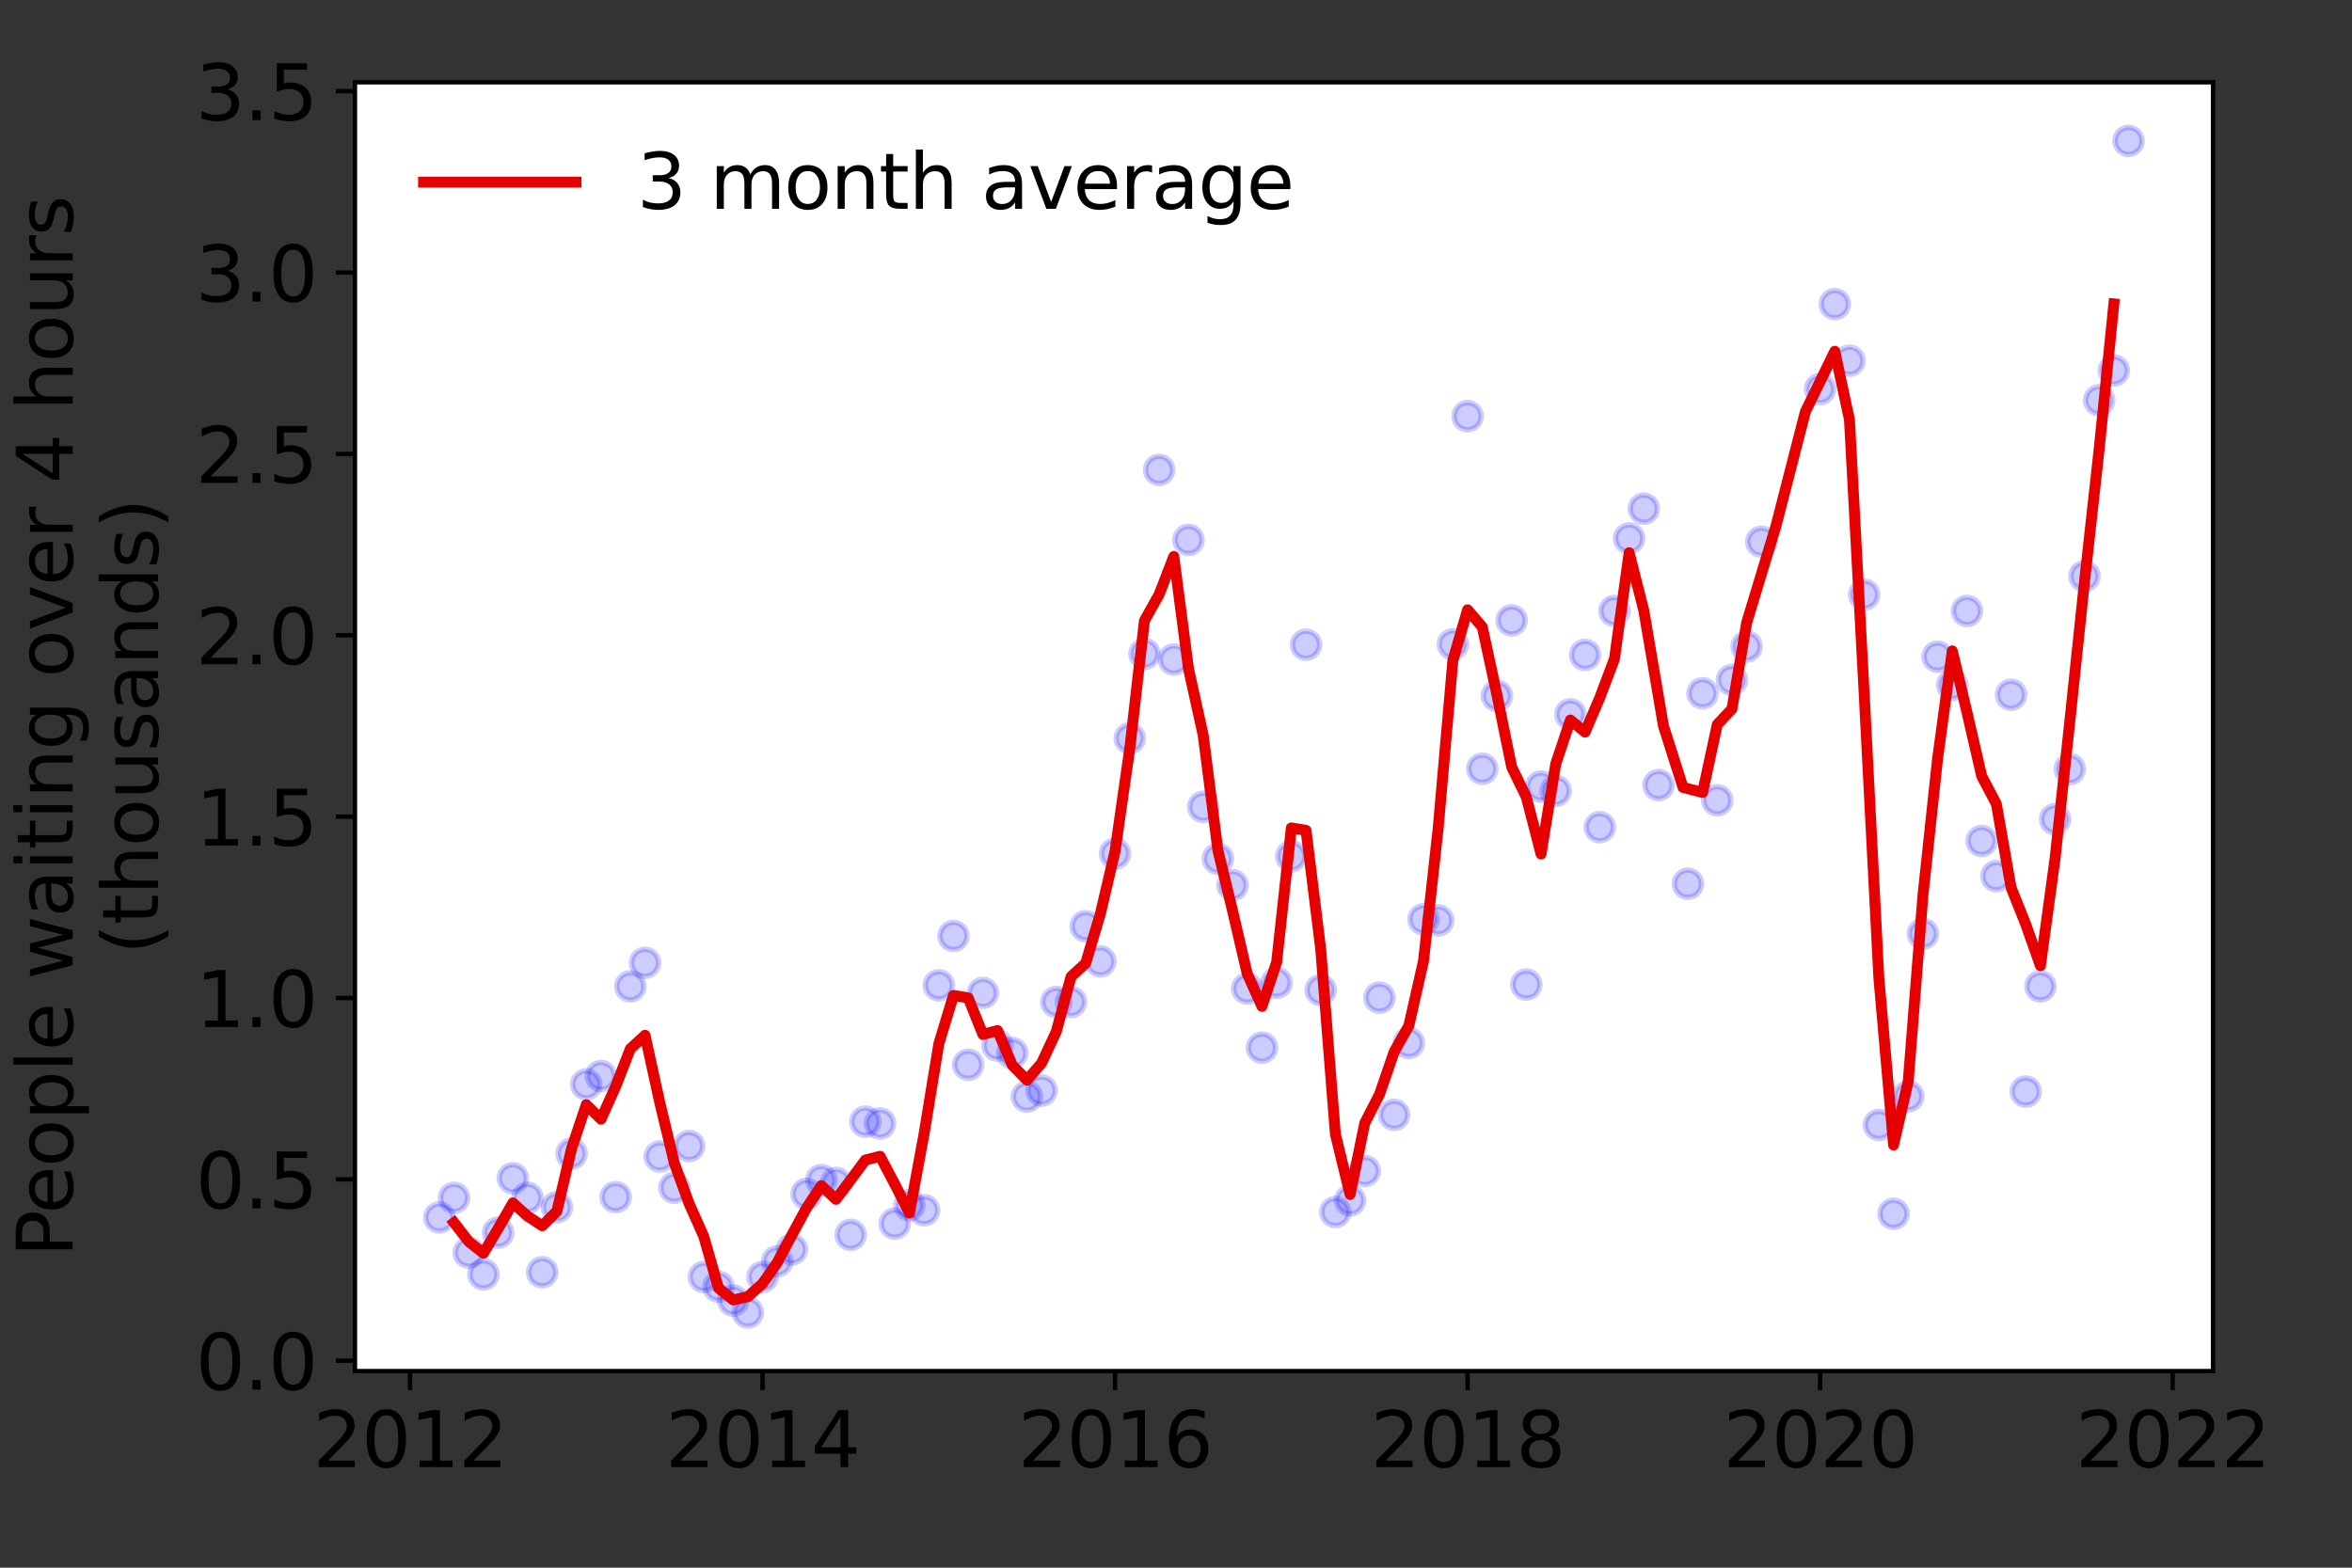 <?xml version="1.0" encoding="utf-8" standalone="no"?>
<!DOCTYPE svg PUBLIC "-//W3C//DTD SVG 1.1//EN"
  "http://www.w3.org/Graphics/SVG/1.1/DTD/svg11.dtd">
<svg height="288pt" version="1.1" viewBox="0 0 432 288" width="432pt" xmlns="http://www.w3.org/2000/svg" xmlns:xlink="http://www.w3.org/1999/xlink">
 <rect x="0" y="0" width="432" height="288" fill="#333333" stroke="none"/>
 <defs>
  <style type="text/css">*{stroke-linecap:butt;stroke-linejoin:round;}</style>
 </defs>
 <g id="figure_1">
  <g id="patch_1">
   <path d="M 0 288 
L 432 288 
L 432 0 
L 0 0 
z
" style="fill:none;"/>
  </g>
  <g id="axes_1">
   <g id="patch_2">
    <path d="M 65.195 251.88 
L 406.471 251.88 
L 406.471 15.12 
L 65.195 15.12 
z
" style="fill:#ffffff;"/>
   </g>
   <g id="matplotlib.axis_1">
    <g id="xtick_1">
     <g id="line2d_1">
      <defs>
       <path d="M 0 0 
L 0 3.5 
" id="ma2e2f366ff" style="stroke:#000000;stroke-width:0.8;"/>
      </defs>
      <g>
       <use style="stroke:#000000;stroke-width:0.8;" x="75.312" xlink:href="#ma2e2f366ff" y="251.88"/>
      </g>
     </g>
     <g id="text_1">
      <!-- 2012 -->
      <g transform="translate(57.497 269.518)scale(0.14 -0.14)">
       <defs>
        <path d="M 1228 531 
L 3431 531 
L 3431 0 
L 469 0 
L 469 531 
Q 828 903 1448 1529 
Q 2069 2156 2228 2338 
Q 2531 2678 2651 2914 
Q 2772 3150 2772 3378 
Q 2772 3750 2511 3984 
Q 2250 4219 1831 4219 
Q 1534 4219 1204 4116 
Q 875 4013 500 3803 
L 500 4441 
Q 881 4594 1212 4672 
Q 1544 4750 1819 4750 
Q 2544 4750 2975 4387 
Q 3406 4025 3406 3419 
Q 3406 3131 3298 2873 
Q 3191 2616 2906 2266 
Q 2828 2175 2409 1742 
Q 1991 1309 1228 531 
z
" id="DejaVuSans-32" transform="scale(0.016)"/>
        <path d="M 2034 4250 
Q 1547 4250 1301 3770 
Q 1056 3291 1056 2328 
Q 1056 1369 1301 889 
Q 1547 409 2034 409 
Q 2525 409 2770 889 
Q 3016 1369 3016 2328 
Q 3016 3291 2770 3770 
Q 2525 4250 2034 4250 
z
M 2034 4750 
Q 2819 4750 3233 4129 
Q 3647 3509 3647 2328 
Q 3647 1150 3233 529 
Q 2819 -91 2034 -91 
Q 1250 -91 836 529 
Q 422 1150 422 2328 
Q 422 3509 836 4129 
Q 1250 4750 2034 4750 
z
" id="DejaVuSans-30" transform="scale(0.016)"/>
        <path d="M 794 531 
L 1825 531 
L 1825 4091 
L 703 3866 
L 703 4441 
L 1819 4666 
L 2450 4666 
L 2450 531 
L 3481 531 
L 3481 0 
L 794 0 
L 794 531 
z
" id="DejaVuSans-31" transform="scale(0.016)"/>
       </defs>
       <use xlink:href="#DejaVuSans-32"/>
       <use x="63.623" xlink:href="#DejaVuSans-30"/>
       <use x="127.246" xlink:href="#DejaVuSans-31"/>
       <use x="190.869" xlink:href="#DejaVuSans-32"/>
      </g>
     </g>
    </g>
    <g id="xtick_2">
     <g id="line2d_2">
      <g>
       <use style="stroke:#000000;stroke-width:0.8;" x="140.06" xlink:href="#ma2e2f366ff" y="251.88"/>
      </g>
     </g>
     <g id="text_2">
      <!-- 2014 -->
      <g transform="translate(122.245 269.518)scale(0.14 -0.14)">
       <defs>
        <path d="M 2419 4116 
L 825 1625 
L 2419 1625 
L 2419 4116 
z
M 2253 4666 
L 3047 4666 
L 3047 1625 
L 3713 1625 
L 3713 1100 
L 3047 1100 
L 3047 0 
L 2419 0 
L 2419 1100 
L 313 1100 
L 313 1709 
L 2253 4666 
z
" id="DejaVuSans-34" transform="scale(0.016)"/>
       </defs>
       <use xlink:href="#DejaVuSans-32"/>
       <use x="63.623" xlink:href="#DejaVuSans-30"/>
       <use x="127.246" xlink:href="#DejaVuSans-31"/>
       <use x="190.869" xlink:href="#DejaVuSans-34"/>
      </g>
     </g>
    </g>
    <g id="xtick_3">
     <g id="line2d_3">
      <g>
       <use style="stroke:#000000;stroke-width:0.8;" x="204.808" xlink:href="#ma2e2f366ff" y="251.88"/>
      </g>
     </g>
     <g id="text_3">
      <!-- 2016 -->
      <g transform="translate(186.993 269.518)scale(0.14 -0.14)">
       <defs>
        <path d="M 2113 2584 
Q 1688 2584 1439 2293 
Q 1191 2003 1191 1497 
Q 1191 994 1439 701 
Q 1688 409 2113 409 
Q 2538 409 2786 701 
Q 3034 994 3034 1497 
Q 3034 2003 2786 2293 
Q 2538 2584 2113 2584 
z
M 3366 4563 
L 3366 3988 
Q 3128 4100 2886 4159 
Q 2644 4219 2406 4219 
Q 1781 4219 1451 3797 
Q 1122 3375 1075 2522 
Q 1259 2794 1537 2939 
Q 1816 3084 2150 3084 
Q 2853 3084 3261 2657 
Q 3669 2231 3669 1497 
Q 3669 778 3244 343 
Q 2819 -91 2113 -91 
Q 1303 -91 875 529 
Q 447 1150 447 2328 
Q 447 3434 972 4092 
Q 1497 4750 2381 4750 
Q 2619 4750 2861 4703 
Q 3103 4656 3366 4563 
z
" id="DejaVuSans-36" transform="scale(0.016)"/>
       </defs>
       <use xlink:href="#DejaVuSans-32"/>
       <use x="63.623" xlink:href="#DejaVuSans-30"/>
       <use x="127.246" xlink:href="#DejaVuSans-31"/>
       <use x="190.869" xlink:href="#DejaVuSans-36"/>
      </g>
     </g>
    </g>
    <g id="xtick_4">
     <g id="line2d_4">
      <g>
       <use style="stroke:#000000;stroke-width:0.8;" x="269.556" xlink:href="#ma2e2f366ff" y="251.88"/>
      </g>
     </g>
     <g id="text_4">
      <!-- 2018 -->
      <g transform="translate(251.741 269.518)scale(0.14 -0.14)">
       <defs>
        <path d="M 2034 2216 
Q 1584 2216 1326 1975 
Q 1069 1734 1069 1313 
Q 1069 891 1326 650 
Q 1584 409 2034 409 
Q 2484 409 2743 651 
Q 3003 894 3003 1313 
Q 3003 1734 2745 1975 
Q 2488 2216 2034 2216 
z
M 1403 2484 
Q 997 2584 770 2862 
Q 544 3141 544 3541 
Q 544 4100 942 4425 
Q 1341 4750 2034 4750 
Q 2731 4750 3128 4425 
Q 3525 4100 3525 3541 
Q 3525 3141 3298 2862 
Q 3072 2584 2669 2484 
Q 3125 2378 3379 2068 
Q 3634 1759 3634 1313 
Q 3634 634 3220 271 
Q 2806 -91 2034 -91 
Q 1263 -91 848 271 
Q 434 634 434 1313 
Q 434 1759 690 2068 
Q 947 2378 1403 2484 
z
M 1172 3481 
Q 1172 3119 1398 2916 
Q 1625 2713 2034 2713 
Q 2441 2713 2670 2916 
Q 2900 3119 2900 3481 
Q 2900 3844 2670 4047 
Q 2441 4250 2034 4250 
Q 1625 4250 1398 4047 
Q 1172 3844 1172 3481 
z
" id="DejaVuSans-38" transform="scale(0.016)"/>
       </defs>
       <use xlink:href="#DejaVuSans-32"/>
       <use x="63.623" xlink:href="#DejaVuSans-30"/>
       <use x="127.246" xlink:href="#DejaVuSans-31"/>
       <use x="190.869" xlink:href="#DejaVuSans-38"/>
      </g>
     </g>
    </g>
    <g id="xtick_5">
     <g id="line2d_5">
      <g>
       <use style="stroke:#000000;stroke-width:0.8;" x="334.304" xlink:href="#ma2e2f366ff" y="251.88"/>
      </g>
     </g>
     <g id="text_5">
      <!-- 2020 -->
      <g transform="translate(316.489 269.518)scale(0.14 -0.14)">
       <use xlink:href="#DejaVuSans-32"/>
       <use x="63.623" xlink:href="#DejaVuSans-30"/>
       <use x="127.246" xlink:href="#DejaVuSans-32"/>
       <use x="190.869" xlink:href="#DejaVuSans-30"/>
      </g>
     </g>
    </g>
    <g id="xtick_6">
     <g id="line2d_6">
      <g>
       <use style="stroke:#000000;stroke-width:0.8;" x="399.052" xlink:href="#ma2e2f366ff" y="251.88"/>
      </g>
     </g>
     <g id="text_6">
      <!-- 2022 -->
      <g transform="translate(381.237 269.518)scale(0.14 -0.14)">
       <use xlink:href="#DejaVuSans-32"/>
       <use x="63.623" xlink:href="#DejaVuSans-30"/>
       <use x="127.246" xlink:href="#DejaVuSans-32"/>
       <use x="190.869" xlink:href="#DejaVuSans-32"/>
      </g>
     </g>
    </g>
   </g>
   <g id="matplotlib.axis_2">
    <g id="ytick_1">
     <g id="line2d_7">
      <defs>
       <path d="M 0 0 
L -3.5 0 
" id="m49332eaa9b" style="stroke:#000000;stroke-width:0.8;"/>
      </defs>
      <g>
       <use style="stroke:#000000;stroke-width:0.8;" x="65.195" xlink:href="#m49332eaa9b" y="249.981"/>
      </g>
     </g>
     <g id="text_7">
      <!-- 0.0 -->
      <g transform="translate(35.931 255.3)scale(0.14 -0.14)">
       <defs>
        <path d="M 684 794 
L 1344 794 
L 1344 0 
L 684 0 
L 684 794 
z
" id="DejaVuSans-2e" transform="scale(0.016)"/>
       </defs>
       <use xlink:href="#DejaVuSans-30"/>
       <use x="63.623" xlink:href="#DejaVuSans-2e"/>
       <use x="95.41" xlink:href="#DejaVuSans-30"/>
      </g>
     </g>
    </g>
    <g id="ytick_2">
     <g id="line2d_8">
      <g>
       <use style="stroke:#000000;stroke-width:0.8;" x="65.195" xlink:href="#m49332eaa9b" y="216.663"/>
      </g>
     </g>
     <g id="text_8">
      <!-- 0.5 -->
      <g transform="translate(35.931 221.981)scale(0.14 -0.14)">
       <defs>
        <path d="M 691 4666 
L 3169 4666 
L 3169 4134 
L 1269 4134 
L 1269 2991 
Q 1406 3038 1543 3061 
Q 1681 3084 1819 3084 
Q 2600 3084 3056 2656 
Q 3513 2228 3513 1497 
Q 3513 744 3044 326 
Q 2575 -91 1722 -91 
Q 1428 -91 1123 -41 
Q 819 9 494 109 
L 494 744 
Q 775 591 1075 516 
Q 1375 441 1709 441 
Q 2250 441 2565 725 
Q 2881 1009 2881 1497 
Q 2881 1984 2565 2268 
Q 2250 2553 1709 2553 
Q 1456 2553 1204 2497 
Q 953 2441 691 2322 
L 691 4666 
z
" id="DejaVuSans-35" transform="scale(0.016)"/>
       </defs>
       <use xlink:href="#DejaVuSans-30"/>
       <use x="63.623" xlink:href="#DejaVuSans-2e"/>
       <use x="95.41" xlink:href="#DejaVuSans-35"/>
      </g>
     </g>
    </g>
    <g id="ytick_3">
     <g id="line2d_9">
      <g>
       <use style="stroke:#000000;stroke-width:0.8;" x="65.195" xlink:href="#m49332eaa9b" y="183.344"/>
      </g>
     </g>
     <g id="text_9">
      <!-- 1.0 -->
      <g transform="translate(35.931 188.663)scale(0.14 -0.14)">
       <use xlink:href="#DejaVuSans-31"/>
       <use x="63.623" xlink:href="#DejaVuSans-2e"/>
       <use x="95.41" xlink:href="#DejaVuSans-30"/>
      </g>
     </g>
    </g>
    <g id="ytick_4">
     <g id="line2d_10">
      <g>
       <use style="stroke:#000000;stroke-width:0.8;" x="65.195" xlink:href="#m49332eaa9b" y="150.026"/>
      </g>
     </g>
     <g id="text_10">
      <!-- 1.5 -->
      <g transform="translate(35.931 155.345)scale(0.14 -0.14)">
       <use xlink:href="#DejaVuSans-31"/>
       <use x="63.623" xlink:href="#DejaVuSans-2e"/>
       <use x="95.41" xlink:href="#DejaVuSans-35"/>
      </g>
     </g>
    </g>
    <g id="ytick_5">
     <g id="line2d_11">
      <g>
       <use style="stroke:#000000;stroke-width:0.8;" x="65.195" xlink:href="#m49332eaa9b" y="116.708"/>
      </g>
     </g>
     <g id="text_11">
      <!-- 2.0 -->
      <g transform="translate(35.931 122.026)scale(0.14 -0.14)">
       <use xlink:href="#DejaVuSans-32"/>
       <use x="63.623" xlink:href="#DejaVuSans-2e"/>
       <use x="95.41" xlink:href="#DejaVuSans-30"/>
      </g>
     </g>
    </g>
    <g id="ytick_6">
     <g id="line2d_12">
      <g>
       <use style="stroke:#000000;stroke-width:0.8;" x="65.195" xlink:href="#m49332eaa9b" y="83.389"/>
      </g>
     </g>
     <g id="text_12">
      <!-- 2.5 -->
      <g transform="translate(35.931 88.708)scale(0.14 -0.14)">
       <use xlink:href="#DejaVuSans-32"/>
       <use x="63.623" xlink:href="#DejaVuSans-2e"/>
       <use x="95.41" xlink:href="#DejaVuSans-35"/>
      </g>
     </g>
    </g>
    <g id="ytick_7">
     <g id="line2d_13">
      <g>
       <use style="stroke:#000000;stroke-width:0.8;" x="65.195" xlink:href="#m49332eaa9b" y="50.071"/>
      </g>
     </g>
     <g id="text_13">
      <!-- 3.0 -->
      <g transform="translate(35.931 55.39)scale(0.14 -0.14)">
       <defs>
        <path d="M 2597 2516 
Q 3050 2419 3304 2112 
Q 3559 1806 3559 1356 
Q 3559 666 3084 287 
Q 2609 -91 1734 -91 
Q 1441 -91 1130 -33 
Q 819 25 488 141 
L 488 750 
Q 750 597 1062 519 
Q 1375 441 1716 441 
Q 2309 441 2620 675 
Q 2931 909 2931 1356 
Q 2931 1769 2642 2001 
Q 2353 2234 1838 2234 
L 1294 2234 
L 1294 2753 
L 1863 2753 
Q 2328 2753 2575 2939 
Q 2822 3125 2822 3475 
Q 2822 3834 2567 4026 
Q 2313 4219 1838 4219 
Q 1578 4219 1281 4162 
Q 984 4106 628 3988 
L 628 4550 
Q 988 4650 1302 4700 
Q 1616 4750 1894 4750 
Q 2613 4750 3031 4423 
Q 3450 4097 3450 3541 
Q 3450 3153 3228 2886 
Q 3006 2619 2597 2516 
z
" id="DejaVuSans-33" transform="scale(0.016)"/>
       </defs>
       <use xlink:href="#DejaVuSans-33"/>
       <use x="63.623" xlink:href="#DejaVuSans-2e"/>
       <use x="95.41" xlink:href="#DejaVuSans-30"/>
      </g>
     </g>
    </g>
    <g id="ytick_8">
     <g id="line2d_14">
      <g>
       <use style="stroke:#000000;stroke-width:0.8;" x="65.195" xlink:href="#m49332eaa9b" y="16.753"/>
      </g>
     </g>
     <g id="text_14">
      <!-- 3.5 -->
      <g transform="translate(35.931 22.072)scale(0.14 -0.14)">
       <use xlink:href="#DejaVuSans-33"/>
       <use x="63.623" xlink:href="#DejaVuSans-2e"/>
       <use x="95.41" xlink:href="#DejaVuSans-35"/>
      </g>
     </g>
    </g>
    <g id="text_15">
     <!-- People waiting over 4 hours -->
     <g transform="translate(13.342 230.925)rotate(-90)scale(0.14 -0.14)">
      <defs>
       <path d="M 1259 4147 
L 1259 2394 
L 2053 2394 
Q 2494 2394 2734 2622 
Q 2975 2850 2975 3272 
Q 2975 3691 2734 3919 
Q 2494 4147 2053 4147 
L 1259 4147 
z
M 628 4666 
L 2053 4666 
Q 2838 4666 3239 4311 
Q 3641 3956 3641 3272 
Q 3641 2581 3239 2228 
Q 2838 1875 2053 1875 
L 1259 1875 
L 1259 0 
L 628 0 
L 628 4666 
z
" id="DejaVuSans-50" transform="scale(0.016)"/>
       <path d="M 3597 1894 
L 3597 1613 
L 953 1613 
Q 991 1019 1311 708 
Q 1631 397 2203 397 
Q 2534 397 2845 478 
Q 3156 559 3463 722 
L 3463 178 
Q 3153 47 2828 -22 
Q 2503 -91 2169 -91 
Q 1331 -91 842 396 
Q 353 884 353 1716 
Q 353 2575 817 3079 
Q 1281 3584 2069 3584 
Q 2775 3584 3186 3129 
Q 3597 2675 3597 1894 
z
M 3022 2063 
Q 3016 2534 2758 2815 
Q 2500 3097 2075 3097 
Q 1594 3097 1305 2825 
Q 1016 2553 972 2059 
L 3022 2063 
z
" id="DejaVuSans-65" transform="scale(0.016)"/>
       <path d="M 1959 3097 
Q 1497 3097 1228 2736 
Q 959 2375 959 1747 
Q 959 1119 1226 758 
Q 1494 397 1959 397 
Q 2419 397 2687 759 
Q 2956 1122 2956 1747 
Q 2956 2369 2687 2733 
Q 2419 3097 1959 3097 
z
M 1959 3584 
Q 2709 3584 3137 3096 
Q 3566 2609 3566 1747 
Q 3566 888 3137 398 
Q 2709 -91 1959 -91 
Q 1206 -91 779 398 
Q 353 888 353 1747 
Q 353 2609 779 3096 
Q 1206 3584 1959 3584 
z
" id="DejaVuSans-6f" transform="scale(0.016)"/>
       <path d="M 1159 525 
L 1159 -1331 
L 581 -1331 
L 581 3500 
L 1159 3500 
L 1159 2969 
Q 1341 3281 1617 3432 
Q 1894 3584 2278 3584 
Q 2916 3584 3314 3078 
Q 3713 2572 3713 1747 
Q 3713 922 3314 415 
Q 2916 -91 2278 -91 
Q 1894 -91 1617 61 
Q 1341 213 1159 525 
z
M 3116 1747 
Q 3116 2381 2855 2742 
Q 2594 3103 2138 3103 
Q 1681 3103 1420 2742 
Q 1159 2381 1159 1747 
Q 1159 1113 1420 752 
Q 1681 391 2138 391 
Q 2594 391 2855 752 
Q 3116 1113 3116 1747 
z
" id="DejaVuSans-70" transform="scale(0.016)"/>
       <path d="M 603 4863 
L 1178 4863 
L 1178 0 
L 603 0 
L 603 4863 
z
" id="DejaVuSans-6c" transform="scale(0.016)"/>
       <path id="DejaVuSans-20" transform="scale(0.016)"/>
       <path d="M 269 3500 
L 844 3500 
L 1563 769 
L 2278 3500 
L 2956 3500 
L 3675 769 
L 4391 3500 
L 4966 3500 
L 4050 0 
L 3372 0 
L 2619 2869 
L 1863 0 
L 1184 0 
L 269 3500 
z
" id="DejaVuSans-77" transform="scale(0.016)"/>
       <path d="M 2194 1759 
Q 1497 1759 1228 1600 
Q 959 1441 959 1056 
Q 959 750 1161 570 
Q 1363 391 1709 391 
Q 2188 391 2477 730 
Q 2766 1069 2766 1631 
L 2766 1759 
L 2194 1759 
z
M 3341 1997 
L 3341 0 
L 2766 0 
L 2766 531 
Q 2569 213 2275 61 
Q 1981 -91 1556 -91 
Q 1019 -91 701 211 
Q 384 513 384 1019 
Q 384 1609 779 1909 
Q 1175 2209 1959 2209 
L 2766 2209 
L 2766 2266 
Q 2766 2663 2505 2880 
Q 2244 3097 1772 3097 
Q 1472 3097 1187 3025 
Q 903 2953 641 2809 
L 641 3341 
Q 956 3463 1253 3523 
Q 1550 3584 1831 3584 
Q 2591 3584 2966 3190 
Q 3341 2797 3341 1997 
z
" id="DejaVuSans-61" transform="scale(0.016)"/>
       <path d="M 603 3500 
L 1178 3500 
L 1178 0 
L 603 0 
L 603 3500 
z
M 603 4863 
L 1178 4863 
L 1178 4134 
L 603 4134 
L 603 4863 
z
" id="DejaVuSans-69" transform="scale(0.016)"/>
       <path d="M 1172 4494 
L 1172 3500 
L 2356 3500 
L 2356 3053 
L 1172 3053 
L 1172 1153 
Q 1172 725 1289 603 
Q 1406 481 1766 481 
L 2356 481 
L 2356 0 
L 1766 0 
Q 1100 0 847 248 
Q 594 497 594 1153 
L 594 3053 
L 172 3053 
L 172 3500 
L 594 3500 
L 594 4494 
L 1172 4494 
z
" id="DejaVuSans-74" transform="scale(0.016)"/>
       <path d="M 3513 2113 
L 3513 0 
L 2938 0 
L 2938 2094 
Q 2938 2591 2744 2837 
Q 2550 3084 2163 3084 
Q 1697 3084 1428 2787 
Q 1159 2491 1159 1978 
L 1159 0 
L 581 0 
L 581 3500 
L 1159 3500 
L 1159 2956 
Q 1366 3272 1645 3428 
Q 1925 3584 2291 3584 
Q 2894 3584 3203 3211 
Q 3513 2838 3513 2113 
z
" id="DejaVuSans-6e" transform="scale(0.016)"/>
       <path d="M 2906 1791 
Q 2906 2416 2648 2759 
Q 2391 3103 1925 3103 
Q 1463 3103 1205 2759 
Q 947 2416 947 1791 
Q 947 1169 1205 825 
Q 1463 481 1925 481 
Q 2391 481 2648 825 
Q 2906 1169 2906 1791 
z
M 3481 434 
Q 3481 -459 3084 -895 
Q 2688 -1331 1869 -1331 
Q 1566 -1331 1297 -1286 
Q 1028 -1241 775 -1147 
L 775 -588 
Q 1028 -725 1275 -790 
Q 1522 -856 1778 -856 
Q 2344 -856 2625 -561 
Q 2906 -266 2906 331 
L 2906 616 
Q 2728 306 2450 153 
Q 2172 0 1784 0 
Q 1141 0 747 490 
Q 353 981 353 1791 
Q 353 2603 747 3093 
Q 1141 3584 1784 3584 
Q 2172 3584 2450 3431 
Q 2728 3278 2906 2969 
L 2906 3500 
L 3481 3500 
L 3481 434 
z
" id="DejaVuSans-67" transform="scale(0.016)"/>
       <path d="M 191 3500 
L 800 3500 
L 1894 563 
L 2988 3500 
L 3597 3500 
L 2284 0 
L 1503 0 
L 191 3500 
z
" id="DejaVuSans-76" transform="scale(0.016)"/>
       <path d="M 2631 2963 
Q 2534 3019 2420 3045 
Q 2306 3072 2169 3072 
Q 1681 3072 1420 2755 
Q 1159 2438 1159 1844 
L 1159 0 
L 581 0 
L 581 3500 
L 1159 3500 
L 1159 2956 
Q 1341 3275 1631 3429 
Q 1922 3584 2338 3584 
Q 2397 3584 2469 3576 
Q 2541 3569 2628 3553 
L 2631 2963 
z
" id="DejaVuSans-72" transform="scale(0.016)"/>
       <path d="M 3513 2113 
L 3513 0 
L 2938 0 
L 2938 2094 
Q 2938 2591 2744 2837 
Q 2550 3084 2163 3084 
Q 1697 3084 1428 2787 
Q 1159 2491 1159 1978 
L 1159 0 
L 581 0 
L 581 4863 
L 1159 4863 
L 1159 2956 
Q 1366 3272 1645 3428 
Q 1925 3584 2291 3584 
Q 2894 3584 3203 3211 
Q 3513 2838 3513 2113 
z
" id="DejaVuSans-68" transform="scale(0.016)"/>
       <path d="M 544 1381 
L 544 3500 
L 1119 3500 
L 1119 1403 
Q 1119 906 1312 657 
Q 1506 409 1894 409 
Q 2359 409 2629 706 
Q 2900 1003 2900 1516 
L 2900 3500 
L 3475 3500 
L 3475 0 
L 2900 0 
L 2900 538 
Q 2691 219 2414 64 
Q 2138 -91 1772 -91 
Q 1169 -91 856 284 
Q 544 659 544 1381 
z
M 1991 3584 
L 1991 3584 
z
" id="DejaVuSans-75" transform="scale(0.016)"/>
       <path d="M 2834 3397 
L 2834 2853 
Q 2591 2978 2328 3040 
Q 2066 3103 1784 3103 
Q 1356 3103 1142 2972 
Q 928 2841 928 2578 
Q 928 2378 1081 2264 
Q 1234 2150 1697 2047 
L 1894 2003 
Q 2506 1872 2764 1633 
Q 3022 1394 3022 966 
Q 3022 478 2636 193 
Q 2250 -91 1575 -91 
Q 1294 -91 989 -36 
Q 684 19 347 128 
L 347 722 
Q 666 556 975 473 
Q 1284 391 1588 391 
Q 1994 391 2212 530 
Q 2431 669 2431 922 
Q 2431 1156 2273 1281 
Q 2116 1406 1581 1522 
L 1381 1569 
Q 847 1681 609 1914 
Q 372 2147 372 2553 
Q 372 3047 722 3315 
Q 1072 3584 1716 3584 
Q 2034 3584 2315 3537 
Q 2597 3491 2834 3397 
z
" id="DejaVuSans-73" transform="scale(0.016)"/>
      </defs>
      <use xlink:href="#DejaVuSans-50"/>
      <use x="56.678" xlink:href="#DejaVuSans-65"/>
      <use x="118.201" xlink:href="#DejaVuSans-6f"/>
      <use x="179.383" xlink:href="#DejaVuSans-70"/>
      <use x="242.859" xlink:href="#DejaVuSans-6c"/>
      <use x="270.643" xlink:href="#DejaVuSans-65"/>
      <use x="332.166" xlink:href="#DejaVuSans-20"/>
      <use x="363.953" xlink:href="#DejaVuSans-77"/>
      <use x="445.74" xlink:href="#DejaVuSans-61"/>
      <use x="507.02" xlink:href="#DejaVuSans-69"/>
      <use x="534.803" xlink:href="#DejaVuSans-74"/>
      <use x="574.012" xlink:href="#DejaVuSans-69"/>
      <use x="601.795" xlink:href="#DejaVuSans-6e"/>
      <use x="665.174" xlink:href="#DejaVuSans-67"/>
      <use x="728.65" xlink:href="#DejaVuSans-20"/>
      <use x="760.438" xlink:href="#DejaVuSans-6f"/>
      <use x="821.619" xlink:href="#DejaVuSans-76"/>
      <use x="880.799" xlink:href="#DejaVuSans-65"/>
      <use x="942.322" xlink:href="#DejaVuSans-72"/>
      <use x="983.436" xlink:href="#DejaVuSans-20"/>
      <use x="1015.223" xlink:href="#DejaVuSans-34"/>
      <use x="1078.846" xlink:href="#DejaVuSans-20"/>
      <use x="1110.633" xlink:href="#DejaVuSans-68"/>
      <use x="1174.012" xlink:href="#DejaVuSans-6f"/>
      <use x="1235.193" xlink:href="#DejaVuSans-75"/>
      <use x="1298.572" xlink:href="#DejaVuSans-72"/>
      <use x="1339.686" xlink:href="#DejaVuSans-73"/>
     </g>
     <!-- (thousands) -->
     <g transform="translate(29.019 175.325)rotate(-90)scale(0.14 -0.14)">
      <defs>
       <path d="M 1984 4856 
Q 1566 4138 1362 3434 
Q 1159 2731 1159 2009 
Q 1159 1288 1364 580 
Q 1569 -128 1984 -844 
L 1484 -844 
Q 1016 -109 783 600 
Q 550 1309 550 2009 
Q 550 2706 781 3412 
Q 1013 4119 1484 4856 
L 1984 4856 
z
" id="DejaVuSans-28" transform="scale(0.016)"/>
       <path d="M 2906 2969 
L 2906 4863 
L 3481 4863 
L 3481 0 
L 2906 0 
L 2906 525 
Q 2725 213 2448 61 
Q 2172 -91 1784 -91 
Q 1150 -91 751 415 
Q 353 922 353 1747 
Q 353 2572 751 3078 
Q 1150 3584 1784 3584 
Q 2172 3584 2448 3432 
Q 2725 3281 2906 2969 
z
M 947 1747 
Q 947 1113 1208 752 
Q 1469 391 1925 391 
Q 2381 391 2643 752 
Q 2906 1113 2906 1747 
Q 2906 2381 2643 2742 
Q 2381 3103 1925 3103 
Q 1469 3103 1208 2742 
Q 947 2381 947 1747 
z
" id="DejaVuSans-64" transform="scale(0.016)"/>
       <path d="M 513 4856 
L 1013 4856 
Q 1481 4119 1714 3412 
Q 1947 2706 1947 2009 
Q 1947 1309 1714 600 
Q 1481 -109 1013 -844 
L 513 -844 
Q 928 -128 1133 580 
Q 1338 1288 1338 2009 
Q 1338 2731 1133 3434 
Q 928 4138 513 4856 
z
" id="DejaVuSans-29" transform="scale(0.016)"/>
      </defs>
      <use xlink:href="#DejaVuSans-28"/>
      <use x="39.014" xlink:href="#DejaVuSans-74"/>
      <use x="78.223" xlink:href="#DejaVuSans-68"/>
      <use x="141.602" xlink:href="#DejaVuSans-6f"/>
      <use x="202.783" xlink:href="#DejaVuSans-75"/>
      <use x="266.162" xlink:href="#DejaVuSans-73"/>
      <use x="318.262" xlink:href="#DejaVuSans-61"/>
      <use x="379.541" xlink:href="#DejaVuSans-6e"/>
      <use x="442.92" xlink:href="#DejaVuSans-64"/>
      <use x="506.396" xlink:href="#DejaVuSans-73"/>
      <use x="558.496" xlink:href="#DejaVuSans-29"/>
     </g>
    </g>
   </g>
   <g id="line2d_15">
    <defs>
     <path d="M 0 2.5 
C 0.663 2.5 1.299 2.237 1.768 1.768 
C 2.237 1.299 2.5 0.663 2.5 0 
C 2.5 -0.663 2.237 -1.299 1.768 -1.768 
C 1.299 -2.237 0.663 -2.5 0 -2.5 
C -0.663 -2.5 -1.299 -2.237 -1.768 -1.768 
C -2.237 -1.299 -2.5 -0.663 -2.5 0 
C -2.5 0.663 -2.237 1.299 -1.768 1.768 
C -1.299 2.237 -0.663 2.5 0 2.5 
z
" id="m108328c83e" style="stroke:#0000ff;stroke-opacity:0.2;"/>
    </defs>
    <g clip-path="url(#pb7b1ce8979)">
     <use style="fill:#0000ff;fill-opacity:0.2;stroke:#0000ff;stroke-opacity:0.2;" x="390.958" xlink:href="#m108328c83e" y="25.882"/>
     <use style="fill:#0000ff;fill-opacity:0.2;stroke:#0000ff;stroke-opacity:0.2;" x="388.26" xlink:href="#m108328c83e" y="68.063"/>
     <use style="fill:#0000ff;fill-opacity:0.2;stroke:#0000ff;stroke-opacity:0.2;" x="385.563" xlink:href="#m108328c83e" y="73.527"/>
     <use style="fill:#0000ff;fill-opacity:0.2;stroke:#0000ff;stroke-opacity:0.2;" x="382.865" xlink:href="#m108328c83e" y="105.846"/>
     <use style="fill:#0000ff;fill-opacity:0.2;stroke:#0000ff;stroke-opacity:0.2;" x="380.167" xlink:href="#m108328c83e" y="141.296"/>
     <use style="fill:#0000ff;fill-opacity:0.2;stroke:#0000ff;stroke-opacity:0.2;" x="377.469" xlink:href="#m108328c83e" y="150.492"/>
     <use style="fill:#0000ff;fill-opacity:0.2;stroke:#0000ff;stroke-opacity:0.2;" x="374.771" xlink:href="#m108328c83e" y="181.212"/>
     <use style="fill:#0000ff;fill-opacity:0.2;stroke:#0000ff;stroke-opacity:0.2;" x="372.073" xlink:href="#m108328c83e" y="200.536"/>
     <use style="fill:#0000ff;fill-opacity:0.2;stroke:#0000ff;stroke-opacity:0.2;" x="369.376" xlink:href="#m108328c83e" y="127.636"/>
     <use style="fill:#0000ff;fill-opacity:0.2;stroke:#0000ff;stroke-opacity:0.2;" x="366.678" xlink:href="#m108328c83e" y="160.954"/>
     <use style="fill:#0000ff;fill-opacity:0.2;stroke:#0000ff;stroke-opacity:0.2;" x="363.98" xlink:href="#m108328c83e" y="154.491"/>
     <use style="fill:#0000ff;fill-opacity:0.2;stroke:#0000ff;stroke-opacity:0.2;" x="361.282" xlink:href="#m108328c83e" y="112.243"/>
     <use style="fill:#0000ff;fill-opacity:0.2;stroke:#0000ff;stroke-opacity:0.2;" x="358.584" xlink:href="#m108328c83e" y="125.837"/>
     <use style="fill:#0000ff;fill-opacity:0.2;stroke:#0000ff;stroke-opacity:0.2;" x="355.886" xlink:href="#m108328c83e" y="120.639"/>
     <use style="fill:#0000ff;fill-opacity:0.2;stroke:#0000ff;stroke-opacity:0.2;" x="353.189" xlink:href="#m108328c83e" y="171.55"/>
     <use style="fill:#0000ff;fill-opacity:0.2;stroke:#0000ff;stroke-opacity:0.2;" x="350.491" xlink:href="#m108328c83e" y="201.403"/>
     <use style="fill:#0000ff;fill-opacity:0.2;stroke:#0000ff;stroke-opacity:0.2;" x="347.793" xlink:href="#m108328c83e" y="222.993"/>
     <use style="fill:#0000ff;fill-opacity:0.2;stroke:#0000ff;stroke-opacity:0.2;" x="345.095" xlink:href="#m108328c83e" y="206.667"/>
     <use style="fill:#0000ff;fill-opacity:0.2;stroke:#0000ff;stroke-opacity:0.2;" x="342.397" xlink:href="#m108328c83e" y="109.244"/>
     <use style="fill:#0000ff;fill-opacity:0.2;stroke:#0000ff;stroke-opacity:0.2;" x="339.699" xlink:href="#m108328c83e" y="66.264"/>
     <use style="fill:#0000ff;fill-opacity:0.2;stroke:#0000ff;stroke-opacity:0.2;" x="337.002" xlink:href="#m108328c83e" y="55.868"/>
     <use style="fill:#0000ff;fill-opacity:0.2;stroke:#0000ff;stroke-opacity:0.2;" x="334.304" xlink:href="#m108328c83e" y="71.461"/>
     <use style="fill:#0000ff;fill-opacity:0.2;stroke:#0000ff;stroke-opacity:0.2;" x="323.512" xlink:href="#m108328c83e" y="99.515"/>
     <use style="fill:#0000ff;fill-opacity:0.2;stroke:#0000ff;stroke-opacity:0.2;" x="320.815" xlink:href="#m108328c83e" y="118.773"/>
     <use style="fill:#0000ff;fill-opacity:0.2;stroke:#0000ff;stroke-opacity:0.2;" x="318.117" xlink:href="#m108328c83e" y="124.904"/>
     <use style="fill:#0000ff;fill-opacity:0.2;stroke:#0000ff;stroke-opacity:0.2;" x="315.419" xlink:href="#m108328c83e" y="147.027"/>
     <use style="fill:#0000ff;fill-opacity:0.2;stroke:#0000ff;stroke-opacity:0.2;" x="312.721" xlink:href="#m108328c83e" y="127.369"/>
     <use style="fill:#0000ff;fill-opacity:0.2;stroke:#0000ff;stroke-opacity:0.2;" x="310.023" xlink:href="#m108328c83e" y="162.354"/>
     <use style="fill:#0000ff;fill-opacity:0.2;stroke:#0000ff;stroke-opacity:0.2;" x="304.628" xlink:href="#m108328c83e" y="144.228"/>
     <use style="fill:#0000ff;fill-opacity:0.2;stroke:#0000ff;stroke-opacity:0.2;" x="301.93" xlink:href="#m108328c83e" y="93.451"/>
     <use style="fill:#0000ff;fill-opacity:0.2;stroke:#0000ff;stroke-opacity:0.2;" x="299.232" xlink:href="#m108328c83e" y="98.916"/>
     <use style="fill:#0000ff;fill-opacity:0.2;stroke:#0000ff;stroke-opacity:0.2;" x="296.534" xlink:href="#m108328c83e" y="112.243"/>
     <use style="fill:#0000ff;fill-opacity:0.2;stroke:#0000ff;stroke-opacity:0.2;" x="293.836" xlink:href="#m108328c83e" y="151.958"/>
     <use style="fill:#0000ff;fill-opacity:0.2;stroke:#0000ff;stroke-opacity:0.2;" x="291.138" xlink:href="#m108328c83e" y="120.306"/>
     <use style="fill:#0000ff;fill-opacity:0.2;stroke:#0000ff;stroke-opacity:0.2;" x="288.441" xlink:href="#m108328c83e" y="131.234"/>
     <use style="fill:#0000ff;fill-opacity:0.2;stroke:#0000ff;stroke-opacity:0.2;" x="285.743" xlink:href="#m108328c83e" y="145.295"/>
     <use style="fill:#0000ff;fill-opacity:0.2;stroke:#0000ff;stroke-opacity:0.2;" x="283.045" xlink:href="#m108328c83e" y="144.495"/>
     <use style="fill:#0000ff;fill-opacity:0.2;stroke:#0000ff;stroke-opacity:0.2;" x="280.347" xlink:href="#m108328c83e" y="180.879"/>
     <use style="fill:#0000ff;fill-opacity:0.2;stroke:#0000ff;stroke-opacity:0.2;" x="277.649" xlink:href="#m108328c83e" y="113.975"/>
     <use style="fill:#0000ff;fill-opacity:0.2;stroke:#0000ff;stroke-opacity:0.2;" x="274.951" xlink:href="#m108328c83e" y="127.836"/>
     <use style="fill:#0000ff;fill-opacity:0.2;stroke:#0000ff;stroke-opacity:0.2;" x="272.254" xlink:href="#m108328c83e" y="141.23"/>
     <use style="fill:#0000ff;fill-opacity:0.2;stroke:#0000ff;stroke-opacity:0.2;" x="269.556" xlink:href="#m108328c83e" y="76.459"/>
     <use style="fill:#0000ff;fill-opacity:0.2;stroke:#0000ff;stroke-opacity:0.2;" x="266.858" xlink:href="#m108328c83e" y="118.373"/>
     <use style="fill:#0000ff;fill-opacity:0.2;stroke:#0000ff;stroke-opacity:0.2;" x="264.16" xlink:href="#m108328c83e" y="169.084"/>
     <use style="fill:#0000ff;fill-opacity:0.2;stroke:#0000ff;stroke-opacity:0.2;" x="261.462" xlink:href="#m108328c83e" y="168.884"/>
     <use style="fill:#0000ff;fill-opacity:0.2;stroke:#0000ff;stroke-opacity:0.2;" x="258.764" xlink:href="#m108328c83e" y="191.607"/>
     <use style="fill:#0000ff;fill-opacity:0.2;stroke:#0000ff;stroke-opacity:0.2;" x="256.067" xlink:href="#m108328c83e" y="204.801"/>
     <use style="fill:#0000ff;fill-opacity:0.2;stroke:#0000ff;stroke-opacity:0.2;" x="253.369" xlink:href="#m108328c83e" y="183.278"/>
     <use style="fill:#0000ff;fill-opacity:0.2;stroke:#0000ff;stroke-opacity:0.2;" x="250.671" xlink:href="#m108328c83e" y="215.13"/>
     <use style="fill:#0000ff;fill-opacity:0.2;stroke:#0000ff;stroke-opacity:0.2;" x="247.973" xlink:href="#m108328c83e" y="220.527"/>
     <use style="fill:#0000ff;fill-opacity:0.2;stroke:#0000ff;stroke-opacity:0.2;" x="245.275" xlink:href="#m108328c83e" y="222.66"/>
     <use style="fill:#0000ff;fill-opacity:0.2;stroke:#0000ff;stroke-opacity:0.2;" x="242.577" xlink:href="#m108328c83e" y="181.878"/>
     <use style="fill:#0000ff;fill-opacity:0.2;stroke:#0000ff;stroke-opacity:0.2;" x="239.88" xlink:href="#m108328c83e" y="118.44"/>
     <use style="fill:#0000ff;fill-opacity:0.2;stroke:#0000ff;stroke-opacity:0.2;" x="237.182" xlink:href="#m108328c83e" y="157.289"/>
     <use style="fill:#0000ff;fill-opacity:0.2;stroke:#0000ff;stroke-opacity:0.2;" x="234.484" xlink:href="#m108328c83e" y="180.545"/>
     <use style="fill:#0000ff;fill-opacity:0.2;stroke:#0000ff;stroke-opacity:0.2;" x="231.786" xlink:href="#m108328c83e" y="192.473"/>
     <use style="fill:#0000ff;fill-opacity:0.2;stroke:#0000ff;stroke-opacity:0.2;" x="229.088" xlink:href="#m108328c83e" y="181.612"/>
     <use style="fill:#0000ff;fill-opacity:0.2;stroke:#0000ff;stroke-opacity:0.2;" x="226.39" xlink:href="#m108328c83e" y="162.62"/>
     <use style="fill:#0000ff;fill-opacity:0.2;stroke:#0000ff;stroke-opacity:0.2;" x="223.693" xlink:href="#m108328c83e" y="157.756"/>
     <use style="fill:#0000ff;fill-opacity:0.2;stroke:#0000ff;stroke-opacity:0.2;" x="220.995" xlink:href="#m108328c83e" y="148.227"/>
     <use style="fill:#0000ff;fill-opacity:0.2;stroke:#0000ff;stroke-opacity:0.2;" x="218.297" xlink:href="#m108328c83e" y="99.182"/>
     <use style="fill:#0000ff;fill-opacity:0.2;stroke:#0000ff;stroke-opacity:0.2;" x="215.599" xlink:href="#m108328c83e" y="121.172"/>
     <use style="fill:#0000ff;fill-opacity:0.2;stroke:#0000ff;stroke-opacity:0.2;" x="212.901" xlink:href="#m108328c83e" y="86.321"/>
     <use style="fill:#0000ff;fill-opacity:0.2;stroke:#0000ff;stroke-opacity:0.2;" x="210.203" xlink:href="#m108328c83e" y="120.106"/>
     <use style="fill:#0000ff;fill-opacity:0.2;stroke:#0000ff;stroke-opacity:0.2;" x="207.506" xlink:href="#m108328c83e" y="135.632"/>
     <use style="fill:#0000ff;fill-opacity:0.2;stroke:#0000ff;stroke-opacity:0.2;" x="204.808" xlink:href="#m108328c83e" y="156.823"/>
     <use style="fill:#0000ff;fill-opacity:0.2;stroke:#0000ff;stroke-opacity:0.2;" x="202.11" xlink:href="#m108328c83e" y="176.614"/>
     <use style="fill:#0000ff;fill-opacity:0.2;stroke:#0000ff;stroke-opacity:0.2;" x="199.412" xlink:href="#m108328c83e" y="170.15"/>
     <use style="fill:#0000ff;fill-opacity:0.2;stroke:#0000ff;stroke-opacity:0.2;" x="196.714" xlink:href="#m108328c83e" y="184.077"/>
     <use style="fill:#0000ff;fill-opacity:0.2;stroke:#0000ff;stroke-opacity:0.2;" x="194.016" xlink:href="#m108328c83e" y="184.077"/>
     <use style="fill:#0000ff;fill-opacity:0.2;stroke:#0000ff;stroke-opacity:0.2;" x="191.319" xlink:href="#m108328c83e" y="200.337"/>
     <use style="fill:#0000ff;fill-opacity:0.2;stroke:#0000ff;stroke-opacity:0.2;" x="188.621" xlink:href="#m108328c83e" y="201.469"/>
     <use style="fill:#0000ff;fill-opacity:0.2;stroke:#0000ff;stroke-opacity:0.2;" x="185.923" xlink:href="#m108328c83e" y="193.473"/>
     <use style="fill:#0000ff;fill-opacity:0.2;stroke:#0000ff;stroke-opacity:0.2;" x="183.225" xlink:href="#m108328c83e" y="192.074"/>
     <use style="fill:#0000ff;fill-opacity:0.2;stroke:#0000ff;stroke-opacity:0.2;" x="180.527" xlink:href="#m108328c83e" y="182.411"/>
     <use style="fill:#0000ff;fill-opacity:0.2;stroke:#0000ff;stroke-opacity:0.2;" x="177.829" xlink:href="#m108328c83e" y="195.605"/>
     <use style="fill:#0000ff;fill-opacity:0.2;stroke:#0000ff;stroke-opacity:0.2;" x="175.132" xlink:href="#m108328c83e" y="171.949"/>
     <use style="fill:#0000ff;fill-opacity:0.2;stroke:#0000ff;stroke-opacity:0.2;" x="172.434" xlink:href="#m108328c83e" y="181.012"/>
     <use style="fill:#0000ff;fill-opacity:0.2;stroke:#0000ff;stroke-opacity:0.2;" x="169.736" xlink:href="#m108328c83e" y="222.327"/>
     <use style="fill:#0000ff;fill-opacity:0.2;stroke:#0000ff;stroke-opacity:0.2;" x="167.038" xlink:href="#m108328c83e" y="221.394"/>
     <use style="fill:#0000ff;fill-opacity:0.2;stroke:#0000ff;stroke-opacity:0.2;" x="164.34" xlink:href="#m108328c83e" y="224.792"/>
     <use style="fill:#0000ff;fill-opacity:0.2;stroke:#0000ff;stroke-opacity:0.2;" x="161.642" xlink:href="#m108328c83e" y="206.4"/>
     <use style="fill:#0000ff;fill-opacity:0.2;stroke:#0000ff;stroke-opacity:0.2;" x="158.945" xlink:href="#m108328c83e" y="206.067"/>
     <use style="fill:#0000ff;fill-opacity:0.2;stroke:#0000ff;stroke-opacity:0.2;" x="156.247" xlink:href="#m108328c83e" y="226.858"/>
     <use style="fill:#0000ff;fill-opacity:0.2;stroke:#0000ff;stroke-opacity:0.2;" x="153.549" xlink:href="#m108328c83e" y="217.329"/>
     <use style="fill:#0000ff;fill-opacity:0.2;stroke:#0000ff;stroke-opacity:0.2;" x="150.851" xlink:href="#m108328c83e" y="216.796"/>
     <use style="fill:#0000ff;fill-opacity:0.2;stroke:#0000ff;stroke-opacity:0.2;" x="148.153" xlink:href="#m108328c83e" y="219.328"/>
     <use style="fill:#0000ff;fill-opacity:0.2;stroke:#0000ff;stroke-opacity:0.2;" x="145.456" xlink:href="#m108328c83e" y="229.523"/>
     <use style="fill:#0000ff;fill-opacity:0.2;stroke:#0000ff;stroke-opacity:0.2;" x="142.758" xlink:href="#m108328c83e" y="231.722"/>
     <use style="fill:#0000ff;fill-opacity:0.2;stroke:#0000ff;stroke-opacity:0.2;" x="140.06" xlink:href="#m108328c83e" y="234.588"/>
     <use style="fill:#0000ff;fill-opacity:0.2;stroke:#0000ff;stroke-opacity:0.2;" x="137.362" xlink:href="#m108328c83e" y="241.118"/>
     <use style="fill:#0000ff;fill-opacity:0.2;stroke:#0000ff;stroke-opacity:0.2;" x="134.664" xlink:href="#m108328c83e" y="238.919"/>
     <use style="fill:#0000ff;fill-opacity:0.2;stroke:#0000ff;stroke-opacity:0.2;" x="131.966" xlink:href="#m108328c83e" y="236.387"/>
     <use style="fill:#0000ff;fill-opacity:0.2;stroke:#0000ff;stroke-opacity:0.2;" x="129.269" xlink:href="#m108328c83e" y="234.588"/>
     <use style="fill:#0000ff;fill-opacity:0.2;stroke:#0000ff;stroke-opacity:0.2;" x="126.571" xlink:href="#m108328c83e" y="210.532"/>
     <use style="fill:#0000ff;fill-opacity:0.2;stroke:#0000ff;stroke-opacity:0.2;" x="123.873" xlink:href="#m108328c83e" y="218.195"/>
     <use style="fill:#0000ff;fill-opacity:0.2;stroke:#0000ff;stroke-opacity:0.2;" x="121.175" xlink:href="#m108328c83e" y="212.464"/>
     <use style="fill:#0000ff;fill-opacity:0.2;stroke:#0000ff;stroke-opacity:0.2;" x="118.477" xlink:href="#m108328c83e" y="176.88"/>
     <use style="fill:#0000ff;fill-opacity:0.2;stroke:#0000ff;stroke-opacity:0.2;" x="115.779" xlink:href="#m108328c83e" y="181.212"/>
     <use style="fill:#0000ff;fill-opacity:0.2;stroke:#0000ff;stroke-opacity:0.2;" x="113.082" xlink:href="#m108328c83e" y="219.928"/>
     <use style="fill:#0000ff;fill-opacity:0.2;stroke:#0000ff;stroke-opacity:0.2;" x="110.384" xlink:href="#m108328c83e" y="197.671"/>
     <use style="fill:#0000ff;fill-opacity:0.2;stroke:#0000ff;stroke-opacity:0.2;" x="107.686" xlink:href="#m108328c83e" y="199.204"/>
     <use style="fill:#0000ff;fill-opacity:0.2;stroke:#0000ff;stroke-opacity:0.2;" x="104.988" xlink:href="#m108328c83e" y="211.931"/>
     <use style="fill:#0000ff;fill-opacity:0.2;stroke:#0000ff;stroke-opacity:0.2;" x="102.29" xlink:href="#m108328c83e" y="221.794"/>
     <use style="fill:#0000ff;fill-opacity:0.2;stroke:#0000ff;stroke-opacity:0.2;" x="99.592" xlink:href="#m108328c83e" y="233.722"/>
     <use style="fill:#0000ff;fill-opacity:0.2;stroke:#0000ff;stroke-opacity:0.2;" x="96.895" xlink:href="#m108328c83e" y="220.061"/>
     <use style="fill:#0000ff;fill-opacity:0.2;stroke:#0000ff;stroke-opacity:0.2;" x="94.197" xlink:href="#m108328c83e" y="216.463"/>
     <use style="fill:#0000ff;fill-opacity:0.2;stroke:#0000ff;stroke-opacity:0.2;" x="91.499" xlink:href="#m108328c83e" y="226.458"/>
     <use style="fill:#0000ff;fill-opacity:0.2;stroke:#0000ff;stroke-opacity:0.2;" x="88.801" xlink:href="#m108328c83e" y="234.121"/>
     <use style="fill:#0000ff;fill-opacity:0.2;stroke:#0000ff;stroke-opacity:0.2;" x="86.103" xlink:href="#m108328c83e" y="230.123"/>
     <use style="fill:#0000ff;fill-opacity:0.2;stroke:#0000ff;stroke-opacity:0.2;" x="83.405" xlink:href="#m108328c83e" y="220.061"/>
     <use style="fill:#0000ff;fill-opacity:0.2;stroke:#0000ff;stroke-opacity:0.2;" x="80.708" xlink:href="#m108328c83e" y="223.659"/>
    </g>
   </g>
   <g id="line2d_16">
    <path clip-path="url(#pb7b1ce8979)" d="M 388.26 55.824 
L 385.563 82.479 
L 382.865 106.89 
L 380.167 132.545 
L 377.469 157.667 
L 374.771 177.414 
L 372.073 169.795 
L 369.376 163.042 
L 366.678 147.694 
L 363.98 142.563 
L 361.282 130.857 
L 358.584 119.573 
L 355.886 139.342 
L 353.189 164.53 
L 350.491 198.648 
L 347.793 210.354 
L 345.095 179.635 
L 342.397 127.392 
L 339.699 77.125 
L 337.002 64.531 
L 331.606 75.615 
L 326.21 96.583 
L 320.815 114.397 
L 318.117 130.235 
L 315.419 133.1 
L 312.721 145.583 
L 309.124 144.651 
L 305.527 133.345 
L 301.93 112.198 
L 299.232 101.537 
L 296.534 121.039 
L 293.836 128.169 
L 291.138 134.5 
L 288.441 132.278 
L 285.743 140.341 
L 283.045 156.889 
L 280.347 146.45 
L 277.649 140.897 
L 274.951 127.68 
L 272.254 115.175 
L 269.556 112.021 
L 266.858 121.305 
L 264.16 152.114 
L 261.462 176.525 
L 258.764 188.431 
L 256.067 193.229 
L 253.369 201.07 
L 250.671 206.312 
L 247.973 219.439 
L 245.275 208.355 
L 242.577 174.326 
L 239.88 152.536 
L 237.182 152.092 
L 234.484 176.769 
L 231.786 184.877 
L 229.088 178.902 
L 226.39 167.329 
L 223.693 156.201 
L 220.995 135.055 
L 218.297 122.86 
L 215.599 102.225 
L 212.901 109.2 
L 210.203 114.02 
L 207.506 137.52 
L 204.808 156.356 
L 202.11 167.862 
L 199.412 176.947 
L 196.714 179.435 
L 194.016 189.497 
L 191.319 195.294 
L 188.621 198.426 
L 185.923 195.672 
L 183.225 189.319 
L 180.527 190.03 
L 177.829 183.322 
L 175.132 182.856 
L 172.434 191.763 
L 169.736 208.244 
L 167.038 222.838 
L 164.34 217.529 
L 161.642 212.42 
L 158.945 213.109 
L 156.247 216.751 
L 153.549 220.328 
L 150.851 217.818 
L 148.153 221.882 
L 145.456 226.858 
L 142.758 231.945 
L 140.06 235.809 
L 137.362 238.208 
L 134.664 238.808 
L 131.966 236.631 
L 129.269 227.169 
L 126.571 221.105 
L 123.873 213.731 
L 121.175 202.513 
L 118.477 190.186 
L 115.779 192.673 
L 113.082 199.604 
L 110.384 205.601 
L 107.686 202.935 
L 104.988 210.976 
L 102.29 222.482 
L 99.592 225.192 
L 96.895 223.415 
L 94.197 220.994 
L 91.499 225.681 
L 88.801 230.234 
L 86.103 228.102 
L 83.405 224.615 
" style="fill:none;stroke:#e60000;stroke-linecap:square;stroke-width:2;"/>
   </g>
   <g id="patch_3">
    <path d="M 65.195 251.88 
L 65.195 15.12 
" style="fill:none;stroke:#000000;stroke-linecap:square;stroke-linejoin:miter;stroke-width:0.8;"/>
   </g>
   <g id="patch_4">
    <path d="M 406.471 251.88 
L 406.471 15.12 
" style="fill:none;stroke:#000000;stroke-linecap:square;stroke-linejoin:miter;stroke-width:0.8;"/>
   </g>
   <g id="patch_5">
    <path d="M 65.195 251.88 
L 406.471 251.88 
" style="fill:none;stroke:#000000;stroke-linecap:square;stroke-linejoin:miter;stroke-width:0.8;"/>
   </g>
   <g id="patch_6">
    <path d="M 65.195 15.12 
L 406.471 15.12 
" style="fill:none;stroke:#000000;stroke-linecap:square;stroke-linejoin:miter;stroke-width:0.8;"/>
   </g>
   <g id="legend_1">
    <g id="line2d_17">
     <path d="M 77.795 33.458 
L 105.795 33.458 
" style="fill:none;stroke:#e60000;stroke-linecap:square;stroke-width:2;"/>
    </g>
    <g id="line2d_18"/>
    <g id="text_16">
     <!-- 3 month average -->
     <g transform="translate(116.995 38.358)scale(0.14 -0.14)">
      <defs>
       <path d="M 3328 2828 
Q 3544 3216 3844 3400 
Q 4144 3584 4550 3584 
Q 5097 3584 5394 3201 
Q 5691 2819 5691 2113 
L 5691 0 
L 5113 0 
L 5113 2094 
Q 5113 2597 4934 2840 
Q 4756 3084 4391 3084 
Q 3944 3084 3684 2787 
Q 3425 2491 3425 1978 
L 3425 0 
L 2847 0 
L 2847 2094 
Q 2847 2600 2669 2842 
Q 2491 3084 2119 3084 
Q 1678 3084 1418 2786 
Q 1159 2488 1159 1978 
L 1159 0 
L 581 0 
L 581 3500 
L 1159 3500 
L 1159 2956 
Q 1356 3278 1631 3431 
Q 1906 3584 2284 3584 
Q 2666 3584 2933 3390 
Q 3200 3197 3328 2828 
z
" id="DejaVuSans-6d" transform="scale(0.016)"/>
      </defs>
      <use xlink:href="#DejaVuSans-33"/>
      <use x="63.623" xlink:href="#DejaVuSans-20"/>
      <use x="95.41" xlink:href="#DejaVuSans-6d"/>
      <use x="192.822" xlink:href="#DejaVuSans-6f"/>
      <use x="254.004" xlink:href="#DejaVuSans-6e"/>
      <use x="317.383" xlink:href="#DejaVuSans-74"/>
      <use x="356.592" xlink:href="#DejaVuSans-68"/>
      <use x="419.971" xlink:href="#DejaVuSans-20"/>
      <use x="451.758" xlink:href="#DejaVuSans-61"/>
      <use x="513.037" xlink:href="#DejaVuSans-76"/>
      <use x="572.217" xlink:href="#DejaVuSans-65"/>
      <use x="633.74" xlink:href="#DejaVuSans-72"/>
      <use x="674.854" xlink:href="#DejaVuSans-61"/>
      <use x="736.133" xlink:href="#DejaVuSans-67"/>
      <use x="799.609" xlink:href="#DejaVuSans-65"/>
     </g>
    </g>
   </g>
  </g>
 </g>
 <defs>
  <clipPath id="pb7b1ce8979">
   <rect height="236.76" width="341.276" x="65.195" y="15.12"/>
  </clipPath>
 </defs>
</svg>

